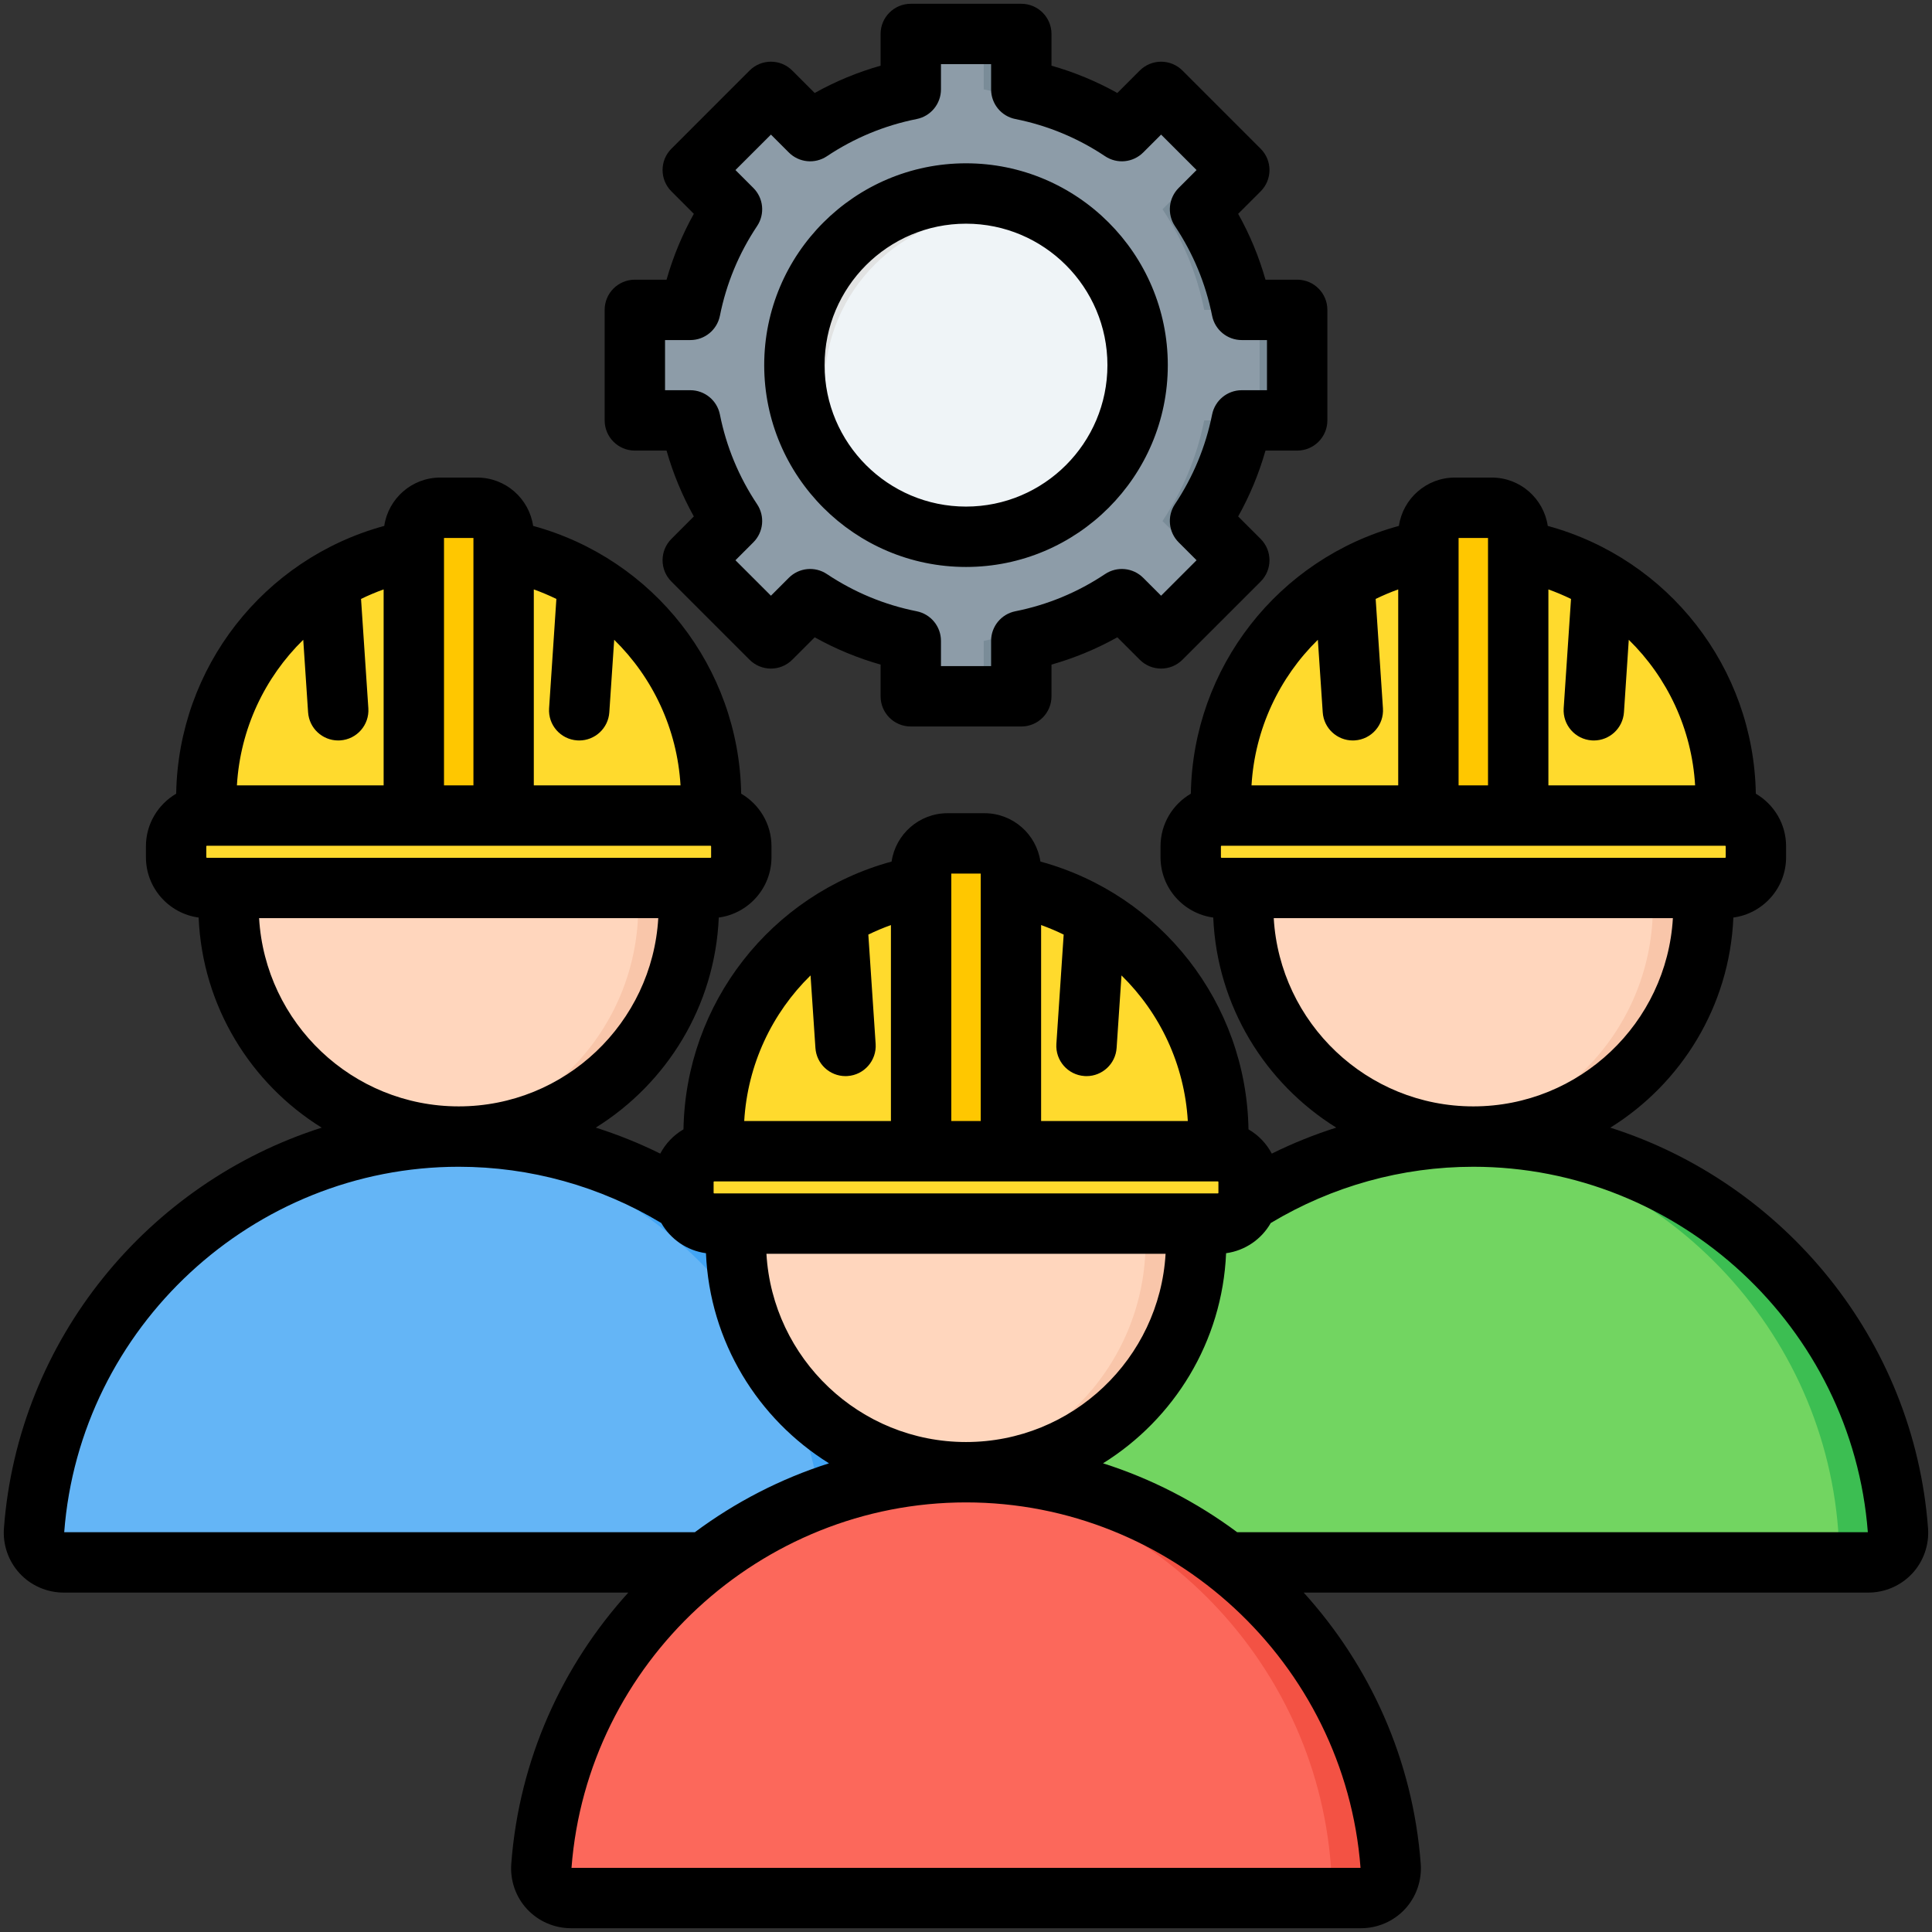 <svg id="Layer_1" enable-background="new 0 0 512 512" viewBox="0 0 512 512" xmlns="http://www.w3.org/2000/svg"><rect x="0" y="0" width="512" height="512" fill="#333333" stroke="none"/><g clip-rule="evenodd" fill-rule="evenodd"><g><g><path d="m502.977 405.591c-4.363-58.156-53.312-104.39-112.535-104.39s-108.172 46.234-112.535 104.39c-.345 4.595 3.243 8.461 7.851 8.461h209.369c4.607 0 8.195-3.867 7.85-8.461z" fill="#72d561"/><path d="m502.977 405.591c-4.363-58.156-53.312-104.39-112.535-104.39-2.661 0-5.3.097-7.916.28 55.614 3.902 100.453 48.567 104.619 104.11.344 4.595-3.243 8.461-7.851 8.461h15.832c4.608 0 8.196-3.867 7.851-8.461z" fill="#3cbe52"/><circle cx="390.442" cy="240.208" fill="#ffd6bd" r="60.993"/><path d="m390.442 179.216c33.685 0 60.993 27.307 60.993 60.993 0 33.685-27.308 60.992-60.993 60.992-2.265 0-4.5-.127-6.701-.368 30.532-3.337 54.292-29.204 54.292-60.624s-23.76-57.287-54.292-60.624c2.201-.242 4.436-.369 6.701-.369z" fill="#f9c6aa"/></g><g><path d="m323.548 222.144v-10.528c0-36.791 30.102-66.894 66.895-66.894 36.792 0 66.895 30.102 66.895 66.894v10.528z" fill="#ffda2d"/><path d="m386.693 144.831c1.242-.07 2.491-.108 3.749-.108 36.792 0 66.895 30.102 66.895 66.894v10.528h-7.498v-10.528c0-35.534-28.08-64.825-63.146-66.786z" fill="#ffc700"/><path d="m402.343 224.385-23.803-1.369v-81.456c0-3.849 3.149-6.998 6.998-6.998h9.806c3.849 0 6.998 3.15 6.998 6.998v82.825z" fill="#ffc700"/><path d="m402.343 224.385-6.572-.378v-82.447c0-3.849-3.149-6.998-6.998-6.998h6.572c3.849 0 6.998 3.15 6.998 6.998z" fill="#fdb800"/><path d="m323.693 216.126h133.498c4.479 0 8.144 3.665 8.144 8.144v2.908c0 4.479-3.665 8.144-8.144 8.144h-133.498c-4.479 0-8.144-3.665-8.144-8.144v-2.908c0-4.479 3.665-8.144 8.144-8.144z" fill="#ffda2d"/><path d="m465.07 229.233c.172-.657.265-1.346.265-2.055v-2.908c0-4.479-3.665-8.144-8.144-8.144h-133.498c-4.479 0-8.144 3.665-8.144 8.144v2.908c0 .709.092 1.398.265 2.055.917-3.493 4.109-6.089 7.879-6.089h133.498c3.77.001 6.962 2.596 7.879 6.089z" fill="#ffc700"/></g><g><path d="m234.093 405.591c-4.363-58.156-53.312-104.39-112.535-104.39s-108.173 46.233-112.536 104.39c-.345 4.595 3.243 8.461 7.851 8.461h209.369c4.608 0 8.195-3.867 7.851-8.461z" fill="#64b5f6"/><path d="m234.093 405.591c-4.363-58.156-53.312-104.39-112.535-104.39-2.661 0-5.3.097-7.916.28 55.614 3.902 100.452 48.567 104.619 104.11.344 4.595-3.243 8.461-7.851 8.461h15.832c4.608 0 8.195-3.867 7.851-8.461z" fill="#42a5f5"/><circle cx="121.558" cy="240.208" fill="#ffd6bd" r="60.993"/><path d="m121.558 179.216c33.685 0 60.993 27.307 60.993 60.993 0 33.685-27.308 60.992-60.993 60.992-2.265 0-4.5-.127-6.701-.368 30.532-3.337 54.292-29.204 54.292-60.624s-23.76-57.287-54.292-60.624c2.201-.242 4.436-.369 6.701-.369z" fill="#f9c6aa"/></g><g><path d="m54.663 222.144v-10.528c0-36.791 30.102-66.894 66.895-66.894 36.792 0 66.895 30.102 66.895 66.894v10.528z" fill="#ffda2d"/><path d="m117.809 144.831c1.242-.07 2.491-.108 3.749-.108 36.792 0 66.895 30.102 66.895 66.894v10.528h-7.499v-10.528c0-35.534-28.08-64.825-63.145-66.786z" fill="#ffc700"/><path d="m133.459 224.385-23.803-1.369v-81.456c0-3.849 3.149-6.998 6.998-6.998h9.807c3.849 0 6.998 3.15 6.998 6.998z" fill="#ffc700"/><path d="m133.459 224.385-6.573-.378v-82.447c0-3.849-3.149-6.998-6.998-6.998h6.572c3.849 0 6.998 3.15 6.998 6.998v82.825z" fill="#fdb800"/><path d="m54.808 216.126h133.498c4.479 0 8.144 3.665 8.144 8.144v2.908c0 4.479-3.665 8.144-8.144 8.144h-133.498c-4.479 0-8.144-3.665-8.144-8.144v-2.908c.001-4.479 3.665-8.144 8.144-8.144z" fill="#ffda2d"/><path d="m196.185 229.233c.172-.657.265-1.346.265-2.055v-2.908c0-4.479-3.665-8.144-8.144-8.144h-133.498c-4.479 0-8.144 3.665-8.144 8.144v2.908c0 .709.092 1.398.265 2.055.917-3.493 4.109-6.089 7.879-6.089h133.498c3.77.001 6.963 2.596 7.879 6.089z" fill="#ffc700"/></g><g><path d="m368.535 494.54c-4.363-58.156-53.312-104.39-112.535-104.39s-108.172 46.234-112.535 104.39c-.345 4.595 3.243 8.461 7.85 8.461h209.369c4.608 0 8.195-3.866 7.851-8.461z" fill="#fc685b"/><path d="m368.535 494.54c-4.363-58.156-53.312-104.39-112.535-104.39-2.661 0-5.3.097-7.916.28 55.614 3.902 100.452 48.567 104.619 104.11.344 4.595-3.243 8.461-7.851 8.461h15.832c4.608 0 8.195-3.866 7.851-8.461z" fill="#f35244"/><circle cx="256" cy="329.157" fill="#ffd6bd" r="60.993"/><path d="m256 268.165c33.685 0 60.992 27.307 60.992 60.993 0 33.685-27.307 60.992-60.992 60.992-2.265 0-4.5-.127-6.701-.368 30.532-3.337 54.292-29.204 54.292-60.624s-23.76-57.287-54.292-60.624c2.201-.242 4.436-.369 6.701-.369z" fill="#f9c6aa"/></g><g><path d="m189.105 311.093v-10.528c0-36.791 30.102-66.894 66.895-66.894 36.792 0 66.895 30.102 66.895 66.894v10.528z" fill="#ffda2d"/><path d="m252.251 233.78c1.242-.07 2.491-.108 3.749-.108 36.792 0 66.895 30.102 66.895 66.894v10.528h-7.499v-10.528c0-35.534-28.08-64.824-63.145-66.786z" fill="#ffc700"/><path d="m267.901 313.334-23.803-1.369v-81.456c0-3.849 3.149-6.998 6.998-6.998h9.806c3.849 0 6.998 3.15 6.998 6.998v82.825z" fill="#ffc700"/><path d="m267.901 313.335-6.572-.378v-82.447c0-3.849-3.149-6.998-6.998-6.998h6.572c3.849 0 6.998 3.15 6.998 6.998z" fill="#fdb800"/><path d="m189.25 305.075h133.498c4.479 0 8.144 3.665 8.144 8.144v2.908c0 4.479-3.665 8.144-8.144 8.144h-133.498c-4.479 0-8.144-3.665-8.144-8.144v-2.908c.001-4.479 3.665-8.144 8.144-8.144z" fill="#ffda2d"/><path d="m330.628 318.182c.172-.657.265-1.346.265-2.055v-2.908c0-4.479-3.665-8.144-8.144-8.144h-133.499c-4.479 0-8.144 3.665-8.144 8.144v2.908c0 .709.092 1.398.265 2.055.917-3.493 4.109-6.089 7.879-6.089h133.498c3.77.001 6.963 2.597 7.88 6.089z" fill="#ffc700"/></g><g><path d="m241.354 8.999h29.292v14.697c9.698 1.933 18.716 5.749 26.66 11.05l10.397-10.397 20.712 20.712-10.398 10.397c5.302 7.943 9.116 16.962 11.05 26.66h14.697v29.292h-14.697c-1.933 9.698-5.749 18.717-11.049 26.66l10.397 10.397-20.713 20.712-10.397-10.397c-7.943 5.302-16.962 9.116-26.66 11.05v14.696h-29.292v-14.696c-9.699-1.933-18.717-5.749-26.661-11.05l-10.397 10.397-20.712-20.713 10.397-10.396c-5.302-7.943-9.116-16.963-11.05-26.661h-14.696v-29.291h14.697c1.933-9.698 5.749-18.717 11.05-26.66l-10.397-10.397 20.713-20.712 10.397 10.397c7.943-5.301 16.963-9.115 26.661-11.049v-14.698z" fill="#8d9ca8"/><path d="m260.694 23.688c12.114 2.414 23.168 7.766 32.391 15.28l4.221-4.221c-7.943-5.301-16.961-9.117-26.66-11.05v-14.698h-9.952zm47.379 31.764c5.303 7.944 9.118 16.966 11.052 26.666h9.943c-1.934-9.698-5.748-18.717-11.05-26.66l10.398-10.397-20.712-20.713-5.199 5.199 15.959 15.514zm11.052 55.958c-1.933 9.701-5.75 18.721-11.052 26.667l10.391 10.391-15.737 15.736 4.976 4.976 20.713-20.712-10.397-10.397c5.301-7.944 9.116-16.962 11.049-26.66h-9.943zm-26.041 43.151c-9.222 7.515-20.277 12.864-32.39 15.28v14.689h9.952v-14.696c9.698-1.934 18.717-5.748 26.66-11.05zm40.729-43.151h9.952v-29.291h-9.952z" fill="#7a8c98"/><ellipse cx="256" cy="96.764" fill="#eff4f7" rx="45.485" ry="45.486" transform="matrix(.031 -1 1 .031 151.295 349.62)"/><path d="m256 51.278c11.265 0 21.571 4.097 29.516 10.879-6.402-3.44-13.722-5.394-21.499-5.394-25.121 0-45.486 20.364-45.486 45.486 0 13.856 6.197 26.263 15.969 34.606-14.278-7.673-23.986-22.748-23.986-40.092 0-25.12 20.365-45.485 45.486-45.485z" fill="#e2e3e3"/></g></g><path d="m327.866 406.051c-10.681-7.941-22.669-14.162-35.552-18.259 18.811-11.7 31.615-32.18 32.614-55.679 5.07-.693 9.399-3.73 11.836-8.003 16.232-9.747 34.741-14.906 53.679-14.906 54.5 0 100.394 42.517 104.553 96.847zm-176.412 88.948h209.101c-4.159-54.325-50.048-96.847-104.548-96.847s-100.398 42.531-104.553 96.847zm-29.888-185.796c18.938 0 37.452 5.159 53.679 14.906 2.443 4.273 6.772 7.31 11.841 8.003 1 23.499 13.798 43.979 32.609 55.679-12.879 4.098-24.871 10.318-35.547 18.259h-167.131c4.15-54.32 50.039-96.847 104.549-96.847zm-52.902-65.884h105.788c-1.617 27.781-24.715 49.883-52.887 49.883-28.181 0-51.278-22.102-52.901-49.883zm11.7-73.773 1.283 19.221c.288 4.225 3.796 7.465 7.979 7.465.179 0 .359-.005.543-.019 4.409-.292 7.738-4.103 7.446-8.512l-1.938-28.978c1.938-.943 3.928-1.787 5.989-2.523v51.925h-38.882c.882-14.962 7.371-28.581 17.58-38.579zm45.102-26.983v65.563h-7.8v-65.563zm54.881 65.563h-38.881v-51.925c2.051.736 4.051 1.58 5.98 2.523l-1.929 28.978c-.302 4.409 3.037 8.22 7.446 8.512.184.014.363.019.542.019 4.169 0 7.691-3.24 7.97-7.465l1.292-19.221c10.2 9.997 16.699 23.616 17.58 38.579zm-125.533 19.198c-.057 0-.142-.085-.142-.146v-2.905c0-.061.085-.146.142-.146h133.503c.057 0 .137.085.137.146v2.905c0 .061-.08.146-.137.146zm159.991 31.171 1.292 19.221c.278 4.225 3.787 7.465 7.97 7.465.179 0 .359-.005.538-.019 4.409-.293 7.743-4.103 7.451-8.512l-1.938-28.978c1.938-.943 3.938-1.788 5.989-2.523v51.93h-38.881c.881-14.968 7.37-28.587 17.579-38.584zm45.102-26.984v65.568h-7.8v-65.568zm54.877 65.568h-38.877v-51.93c2.047.736 4.046 1.58 5.98 2.523l-1.934 28.978c-.288 4.409 3.042 8.219 7.451 8.512.179.014.363.019.542.019 4.169 0 7.687-3.24 7.97-7.465l1.292-19.221c10.205 9.997 16.699 23.616 17.576 38.584zm7.97 16.001h-133.498c-.061 0-.141.08-.141.141v2.909c0 .061.08.141.141.141h133.498c.061 0 .142-.08.142-.141v-2.909c-.001-.062-.081-.141-.142-.141zm-66.747 69.071c28.167 0 51.279-22.103 52.887-49.883h-105.779c1.613 27.78 24.72 49.883 52.892 49.883zm81.549-138.832h105.779c-1.608 27.781-24.72 49.883-52.892 49.883-28.167 0-51.264-22.102-52.887-49.883zm11.691-73.773 1.292 19.221c.278 4.225 3.796 7.465 7.965 7.465.184 0 .363-.005.542-.019 4.409-.292 7.753-4.103 7.451-8.512l-1.929-28.978c1.929-.943 3.928-1.787 5.975-2.523v51.925h-38.877c.882-14.962 7.38-28.581 17.581-38.579zm45.096-26.983v65.563h-7.8v-65.563zm54.882 65.563h-38.881v-51.925c2.061.736 4.051 1.58 5.994 2.523l-1.943 28.978c-.288 4.409 3.042 8.22 7.451 8.512.179.014.363.019.538.019 4.183 0 7.691-3.24 7.984-7.465l1.278-19.221c10.209 9.997 16.702 23.616 17.579 38.579zm-125.528 19.198c-.062 0-.141-.085-.141-.146v-2.905c0-.061.08-.146.141-.146h133.498c.061 0 .141.085.141.146v2.905c0 .061-.08.146-.141.146zm187.257 177.665c-3.759-50.119-38.349-91.547-84.2-106.147 18.821-11.7 31.614-32.185 32.609-55.684 7.88-1.066 13.973-7.814 13.973-15.982v-2.905c0-5.942-3.23-11.129-8.021-13.935-.571-33.482-23.22-62.262-55.141-70.967-1.071-7.234-7.3-12.808-14.817-12.808h-9.814c-7.517 0-13.76 5.574-14.817 12.808-31.93 8.705-54.58 37.486-55.141 70.967-4.801 2.806-8.031 7.993-8.031 13.935v2.905c0 8.168 6.102 14.916 13.973 15.982 1 23.494 13.789 43.975 32.6 55.669-5.852 1.863-11.563 4.155-17.09 6.89-1.41-2.679-3.551-4.909-6.173-6.428-.556-33.482-23.206-62.267-55.141-70.967-1.057-7.234-7.286-12.813-14.817-12.813h-9.799c-7.531 0-13.76 5.579-14.822 12.813-31.93 8.7-54.58 37.485-55.151 70.967-2.608 1.518-4.749 3.749-6.159 6.428-5.532-2.735-11.242-5.027-17.09-6.89 18.806-11.695 31.6-32.176 32.6-55.669 7.87-1.066 13.968-7.814 13.968-15.982v-2.905c0-5.942-3.23-11.129-8.031-13.935-.556-33.482-23.216-62.262-55.137-70.967-1.061-7.234-7.29-12.808-14.821-12.808h-9.809c-7.522 0-13.751 5.574-14.822 12.808-31.921 8.705-54.571 37.486-55.141 70.967-4.786 2.806-8.017 7.993-8.017 13.935v2.905c0 8.168 6.088 14.916 13.968 15.982.99 23.499 13.789 43.989 32.61 55.684-45.847 14.6-80.441 56.028-84.209 106.147-.33 4.4 1.198 8.772 4.187 11.992 2.98 3.221 7.234 5.069 11.643 5.069h149.64c-17.519 19.311-28.95 44.281-31.02 71.892-.33 4.4 1.188 8.776 4.178 11.987 2.99 3.221 7.234 5.069 11.652 5.069h209.36c4.419 0 8.658-1.848 11.648-5.069s4.508-7.588 4.178-11.987c-2.07-27.611-13.496-52.581-31.015-71.892h149.635c4.414 0 8.663-1.848 11.643-5.069 2.993-3.22 4.512-7.592 4.181-11.992zm-254.947-345.711c20.669 0 37.476 16.816 37.476 37.485s-16.807 37.486-37.476 37.486-37.481-16.816-37.481-37.486 16.812-37.485 37.481-37.485zm0 90.971c-29.492 0-53.481-23.994-53.481-53.486s23.989-53.486 53.481-53.486c29.488 0 53.476 23.994 53.476 53.486s-23.988 53.486-53.476 53.486zm-79.762-60.13v13.289h6.691c3.82 0 7.097 2.698 7.847 6.437 1.702 8.531 5.022 16.533 9.861 23.782 2.113 3.174 1.702 7.404-1 10.101l-4.739 4.74 9.403 9.398 4.739-4.739c2.688-2.697 6.918-3.117 10.087-1 7.262 4.843 15.26 8.163 23.791 9.861 3.74.745 6.442 4.028 6.442 7.842v6.696h13.289v-6.696c0-3.815 2.688-7.097 6.432-7.842 8.526-1.702 16.529-5.018 23.777-9.861 3.178-2.117 7.399-1.698 10.101 1l4.74 4.739 9.398-9.398-4.739-4.74c-2.698-2.697-3.108-6.927-1-10.101 4.838-7.253 8.158-15.256 9.861-23.782.75-3.74 4.032-6.437 7.852-6.437h6.687v-13.289h-6.687c-3.82 0-7.102-2.693-7.852-6.437-1.702-8.531-5.022-16.529-9.861-23.782-2.108-3.174-1.698-7.399 1-10.096l4.739-4.74-9.398-9.398-4.74 4.739c-2.702 2.697-6.922 3.117-10.101.995-7.248-4.843-15.251-8.158-23.777-9.856-3.745-.745-6.432-4.032-6.432-7.847v-6.696h-13.289v6.696c0 3.815-2.702 7.102-6.442 7.847-8.531 1.702-16.529 5.017-23.781 9.856-3.178 2.122-7.399 1.702-10.097-.995l-4.739-4.739-9.403 9.398 4.739 4.74c2.702 2.697 3.113 6.923 1 10.096-4.848 7.258-8.158 15.26-9.861 23.782-.75 3.739-4.027 6.437-7.847 6.437zm-7.998 29.289h8.399c1.731 6.088 4.15 11.921 7.229 17.453l-5.937 5.947c-3.131 3.127-3.131 8.191 0 11.318l20.707 20.712c1.499 1.5 3.542 2.344 5.664 2.344 2.118 0 4.15-.844 5.649-2.344l5.947-5.947c5.532 3.084 11.37 5.503 17.463 7.234v8.404c0 4.419 3.579 7.998 7.998 7.998h29.29c4.414 0 8.003-3.579 8.003-7.998v-8.404c6.079-1.731 11.921-4.15 17.448-7.234l5.942 5.942c3.127 3.127 8.187 3.127 11.318 0l20.712-20.707c3.131-3.127 3.131-8.191 0-11.318l-5.951-5.947c3.094-5.532 5.513-11.37 7.239-17.453h8.403c4.419 0 7.998-3.579 7.998-7.998v-29.294c0-4.419-3.579-7.998-7.998-7.998h-8.403c-1.726-6.084-4.145-11.922-7.239-17.453l5.951-5.947c3.131-3.122 3.131-8.191 0-11.313l-20.712-20.712c-1.5-1.499-3.537-2.344-5.659-2.344s-4.15.844-5.659 2.344l-5.942 5.947c-5.527-3.089-11.37-5.508-17.448-7.234v-8.408c0-4.414-3.589-7.998-8.003-7.998h-29.29c-4.419 0-7.998 3.584-7.998 7.998v8.408c-6.093 1.726-11.931 4.145-17.463 7.234l-5.947-5.947c-3.122-3.127-8.182-3.127-11.313 0l-20.707 20.712c-3.131 3.122-3.131 8.186 0 11.313l5.937 5.947c-3.08 5.536-5.499 11.37-7.229 17.453h-8.399c-4.419 0-8.003 3.579-8.003 7.998v29.294c0 4.419 3.584 7.998 8.003 7.998z"/></g></svg>